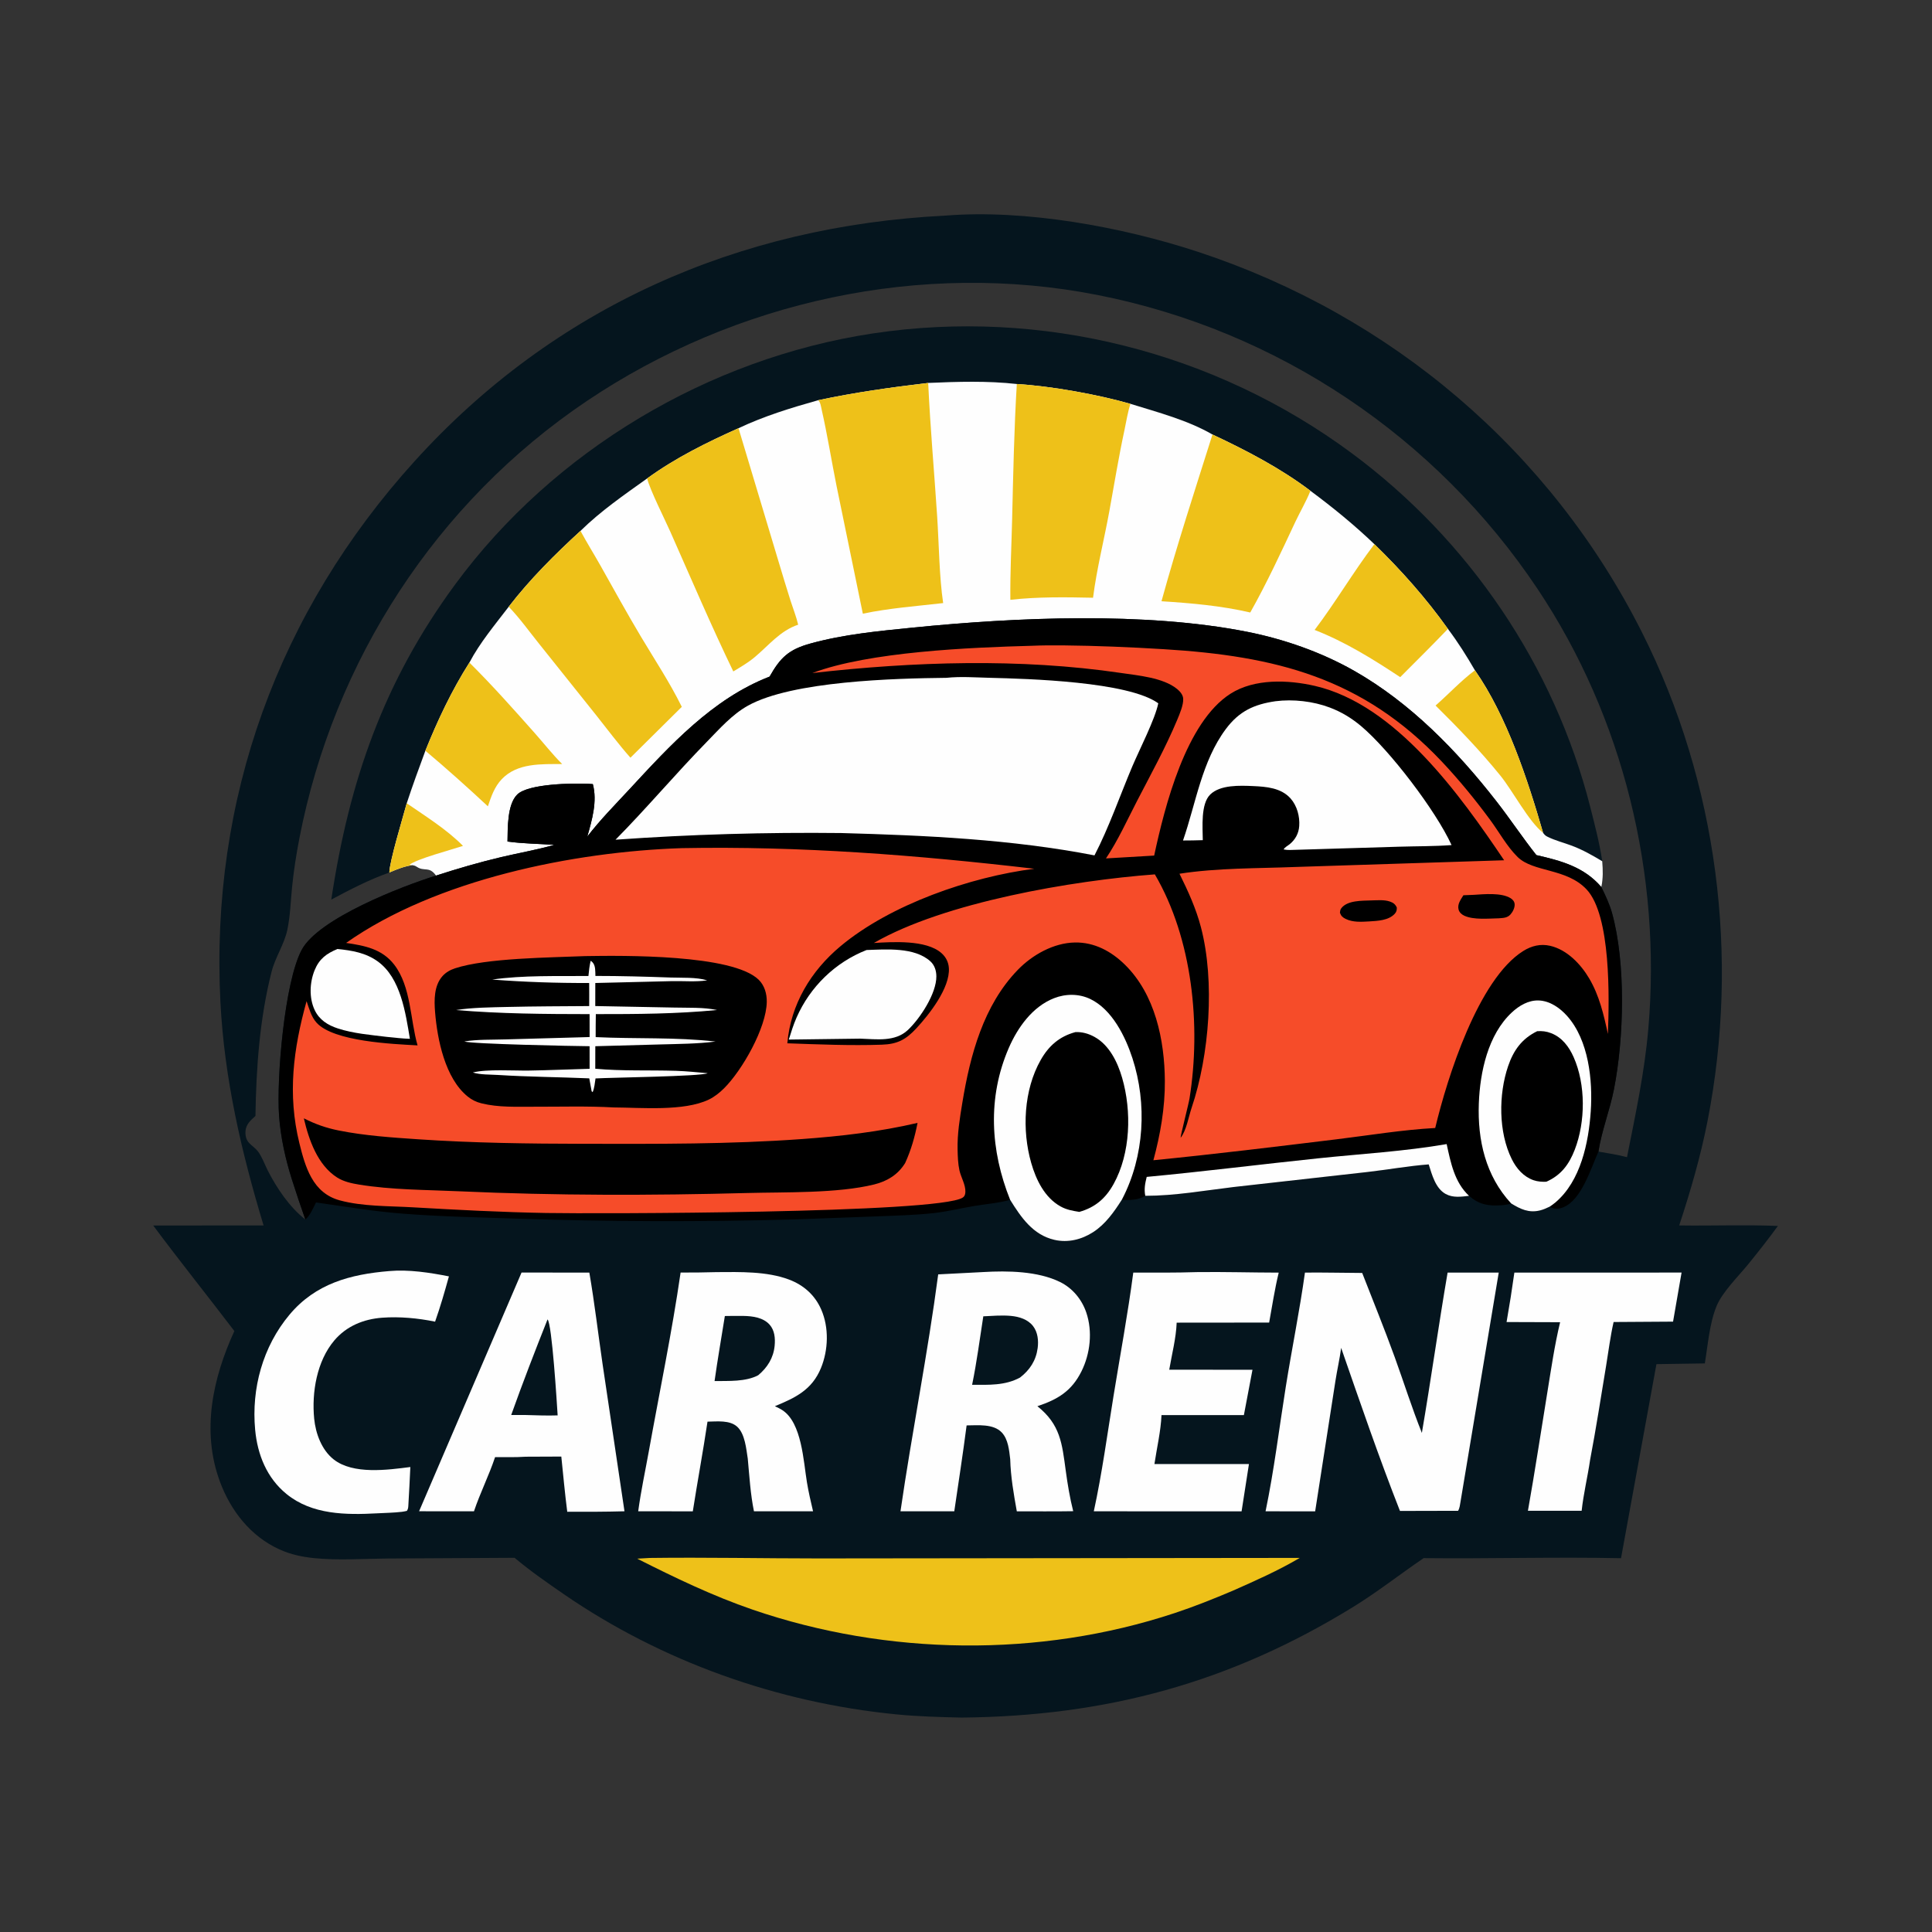 <?xml version="1.0" encoding="utf-8" ?>
<svg xmlns="http://www.w3.org/2000/svg" xmlns:xlink="http://www.w3.org/1999/xlink" width="1024" height="1024">
	<rect width="100%" height="100%" fill="#333333" stroke="none"/>
	<path fill="#05151E" d="M500.919 114.292C543.33 110.838 594.754 120.237 634.986 133.484C737.395 167.202 821.868 238.878 870.411 335.42C910.326 414.802 922.118 507.157 905.021 594.216C901.332 613.001 895.996 631.339 890.013 649.504C907.427 649.771 924.918 649.052 942.316 649.776C937.321 656.67 932.005 663.401 926.636 670.01C921.438 676.408 912.893 684.77 909.828 692.216C906.065 701.358 905.214 712.872 903.593 722.638L877.947 723.029L859.175 825.881C824.318 825.148 789.429 826.22 754.562 825.843C742.053 834.327 730.217 843.708 717.313 851.651C651.858 891.937 586.354 909.622 509.698 910.355C498.062 910.092 486.426 909.774 474.837 908.629C412.092 902.434 350.659 880.645 298.692 844.853C289.887 838.788 280.922 832.545 272.735 825.666L205.501 826.038C192.705 826.146 179.174 827.13 166.457 825.838C160.113 825.193 154.039 823.896 148.207 821.261C132.903 814.345 122.307 800.811 116.565 785.294C106.675 758.573 112.698 730.559 124.221 705.486C109.971 686.778 95.246 668.409 81.209 649.545L139.706 649.511C127.956 610.657 118.884 571.673 116.822 531.011C111.369 423.471 147.506 324.236 219.745 244.452C293.71 162.762 391.502 119.763 500.919 114.292ZM135.392 591.474C132.866 593.76 130.378 595.91 130.115 599.555C129.952 601.803 130.452 604.115 132.03 605.79C133.469 607.318 135.346 608.515 136.643 610.169C138.785 612.9 140.321 617.249 141.914 620.38C146.711 629.811 153.442 639.771 161.837 646.373C159.382 639.35 156.977 632.31 154.737 625.215C151.251 614.173 148.744 602.899 147.91 591.328C146.508 571.853 150.728 520.771 159.862 503.519C168.688 486.845 212.986 469.704 231.105 464.085C227.376 458.928 224.993 462.124 220.976 459.483C220.078 458.893 219.539 458.715 218.44 458.57C214.183 459.203 210.3 460.744 206.369 462.447C206.494 456.447 213.468 433.569 215.576 425.757C218.661 416.392 222.036 407.156 225.462 397.913C231.988 381.716 239.422 365.953 248.793 351.189C254.343 340.631 262.415 331.042 269.639 321.58C280.835 307.036 294.168 293.772 307.673 281.384C318.361 270.87 330.834 262.279 342.998 253.591C358.039 242.659 374.52 234.543 391.432 226.962C405.028 220.53 419.194 216.193 433.641 212.129C452.913 208.016 472.403 205.275 491.963 202.967C507.695 202.291 523.25 201.799 538.931 203.535C557.206 204.64 581.7 209.062 599.177 214.046C613.73 218.575 629.361 222.637 642.635 230.301C660.641 238.76 678.643 248.108 694.554 260.144C706.548 269.051 717.648 278.102 728.451 288.422C742.738 302.333 755.846 317.068 767.422 333.322C772.716 340.327 777.33 347.68 781.732 355.271C798.604 379.347 809.721 413.254 817.862 441.409C818.551 442.391 819.095 442.944 820.181 443.485C824.214 445.495 828.913 446.669 833.145 448.26C838.761 450.371 844.095 453.388 849.226 456.474C849.588 461.111 849.729 465.565 848.742 470.139C850.873 474.509 853.094 479.174 854.397 483.863C861.801 510.496 860.775 550.303 855.407 577.457C853.22 588.518 848.91 599.264 847.21 610.365C852.274 611.235 857.365 612.016 862.34 613.317C866.865 590.585 871.633 568.471 873.642 545.308C880.71 463.842 860.49 380.391 815.011 312.248C761.142 231.534 677.236 175.227 582.002 156.405C488.529 137.93 389.764 159.549 310.962 212.596C231.265 266.246 176.988 350.102 158.72 444.122C157.031 452.817 155.663 461.526 154.79 470.342C154.05 477.801 153.839 485.458 152.299 492.806C150.69 500.486 145.931 507.275 143.964 514.959C137.64 539.67 135.783 566.055 135.392 591.474Z"/>
	<path fill="#FEFEFE" d="M802.648 674.501L891.267 674.487L886.755 700.493L855.243 700.695C853.511 708.296 852.548 716.162 851.277 723.851C848.529 740.475 845.943 757.175 842.795 773.726C841.478 782.743 839.29 791.668 838.309 800.731L809.834 800.742C813.541 779.92 816.699 758.974 820.105 738.099C822.134 725.658 823.943 713.061 826.895 700.802L798.512 700.709C800.05 691.997 801.424 683.263 802.648 674.501Z"/>
	<path fill="#FEFEFE" d="M206.249 673.7C216.633 672.771 227.733 674.497 237.938 676.506C235.701 684.608 233.404 692.577 230.607 700.508C221.585 698.648 211.744 697.731 202.547 698.414C192.726 699.143 183.646 702.841 177.193 710.462C167.924 721.409 165.158 737.987 166.516 751.894C167.285 759.763 170.468 768.488 176.847 773.517C187.161 781.649 205.478 779.087 217.49 777.55C217.235 784.409 216.771 791.27 216.42 798.125C216.35 799.243 216.266 799.834 215.664 800.788C214.765 800.998 213.929 801.184 213.01 801.293C208.732 801.8 204.292 801.854 199.986 802.088C183.408 802.986 165.426 802.899 151.863 791.86C141.406 783.349 136.455 770.95 135.232 757.776C133.203 735.921 139.276 713.707 153.464 696.785C167.259 680.333 185.651 675.407 206.249 673.7Z"/>
	<path fill="#FEFEFE" d="M634.283 674.244C648.739 674.051 663.28 674.493 677.748 674.519C675.632 683.218 674.283 692.178 672.677 700.986L623.657 701.032C623.369 709.161 621.081 717.919 619.722 725.975L663.841 726.002L659.287 750.028L615.619 750.028C615.261 758.51 613.123 767.553 611.871 775.987L632.25 775.979L661.964 775.985L658.066 801.033L579.74 801.026C584.111 780.897 586.897 760.207 590.196 739.868C593.728 718.091 597.789 696.377 600.661 674.498C611.867 674.508 623.082 674.616 634.283 674.244Z"/>
	<path fill="#FEFEFE" d="M276.427 674.483L312.364 674.494C315.13 690.594 317.004 706.776 319.368 722.933L330.988 801.011C320.873 801.293 310.77 801.298 300.653 801.274C299.401 791.549 298.517 781.762 297.505 772.008L278.625 772.086C273.25 772.454 267.787 772.289 262.399 772.317C259.158 782.062 254.465 791.295 251.214 801.024L222.124 800.997L276.427 674.483Z"/>
	<path fill="#05151E" d="M290.207 699.313C292.552 701.427 295.191 744.167 295.564 750.186C289.796 750.398 283.947 750.112 278.175 749.975L270.949 749.969C277.017 732.945 283.535 716.108 290.207 699.313Z"/>
	<path fill="#FEFEFE" d="M379.876 674.249C392.226 674.164 406.522 673.786 418.183 678.189C425.967 681.127 431.936 686.423 435.284 694.114C439.444 703.669 439.05 715.543 435.118 725.102C430.366 736.654 421.588 740.834 410.704 745.314C412.038 745.963 413.429 746.61 414.675 747.419C424.993 754.119 425.844 774.543 427.697 785.695C428.552 790.844 429.741 795.946 430.937 801.024L399.615 801.023C397.743 791.873 397.198 782.381 396.331 773.092C395.507 767.882 394.87 760.052 390.788 756.252C386.821 752.559 380.008 753.435 374.99 753.503C372.628 769.382 369.675 785.17 367.203 801.033L338.263 801.018C339.674 790.407 341.99 779.761 343.888 769.217C349.557 737.732 356.154 706.124 360.732 674.479C367.12 674.511 373.49 674.425 379.876 674.249Z"/>
	<path fill="#05151E" d="M384.189 697.515C387.466 697.476 390.753 697.411 394.031 697.468C398.838 697.552 404.478 698.281 407.873 702.057C410.607 705.096 410.953 709.376 410.577 713.269C409.954 719.728 406.755 724.796 401.885 728.887C395.254 732.447 386.072 731.884 378.733 731.991C380.34 720.475 382.364 709 384.189 697.515Z"/>
	<path fill="#FEFEFE" d="M521.174 674.214C534.058 673.455 550.101 673.7 561.869 679.501C568.508 682.773 573.409 688.741 575.766 695.707C579.155 705.725 577.878 717.442 573.204 726.828C567.976 737.324 560.666 741.712 549.836 745.323C562.034 755.056 562.902 765.024 564.877 779.554C565.863 786.806 567.035 793.862 568.82 800.965C558.868 801.136 548.887 801.018 538.932 801.037C537.279 791.823 535.685 782.762 535.433 773.379C534.863 768.641 534.378 762.849 530.944 759.224C526.496 754.528 518.261 755.463 512.327 755.494C510.358 770.708 508.009 785.834 505.789 801.011L477.275 801.019C483.366 759.097 491.735 717.431 497.266 675.448L521.174 674.214Z"/>
	<path fill="#05151E" d="M521.172 697.674C526.014 697.444 531.028 697.004 535.859 697.46C540.219 697.871 544.797 699.285 547.567 702.888C550.073 706.147 550.506 710.596 549.977 714.551C549.091 721.165 545.819 726.096 540.662 730.116C532.732 734.453 523.983 734 515.238 733.967C517.714 722.008 519.275 709.742 521.172 697.674Z"/>
	<path fill="#FEFEFE" d="M691.651 674.5C701.758 674.387 711.882 674.656 721.991 674.694C727.761 689.516 733.783 704.284 739.199 719.237C744.043 732.608 748.343 746.282 753.618 759.481C758.46 731.215 762.417 702.786 767.26 674.506L794.361 674.506L774.092 796.005C773.811 797.627 773.68 799.326 772.811 800.755L742.012 800.829C730.819 772.359 720.868 743.3 710.837 714.401C710.063 720.312 708.682 726.179 707.778 732.084L697.062 801.032L670.775 801.026C675.294 779.316 677.992 756.932 681.493 735.02C684.717 714.835 688.835 694.746 691.651 674.5Z"/>
	<path fill="#EEC119" d="M344.287 825.748C374.09 825.36 403.999 825.996 433.82 826.001L688.911 825.721C677.498 832.44 665.49 837.77 653.392 843.115C643.209 847.433 632.981 851.53 622.473 855.005C550.847 878.696 470.252 877.595 398.982 853.165C377.824 845.913 357.664 836.187 337.73 826.13L344.287 825.748Z"/>
	<path fill="#05151E" d="M175.595 476.793C185.052 414.036 203.293 361.387 241.191 309.84C293.406 238.819 375.6 189.879 462.615 176.731C551.989 163.228 643.856 186.409 716.443 240.193C778.602 286.249 823.802 352.789 842.873 427.764C845.271 437.19 847.795 446.85 849.226 456.474C844.095 453.388 838.761 450.371 833.145 448.26C828.913 446.669 824.214 445.495 820.181 443.485C819.095 442.944 818.551 442.391 817.862 441.409C809.721 413.254 798.604 379.347 781.732 355.271C777.33 347.68 772.716 340.327 767.422 333.322C755.846 317.068 742.738 302.333 728.451 288.422C717.648 278.102 706.548 269.051 694.554 260.144C678.643 248.108 660.641 238.76 642.635 230.301C629.361 222.637 613.73 218.575 599.177 214.046C581.7 209.062 557.206 204.64 538.931 203.535C523.25 201.799 507.695 202.291 491.963 202.967C472.403 205.275 452.913 208.016 433.641 212.129C419.194 216.193 405.028 220.53 391.432 226.962C374.52 234.543 358.039 242.659 342.998 253.591C330.834 262.279 318.361 270.87 307.673 281.384C294.168 293.772 280.835 307.036 269.639 321.58C262.415 331.042 254.343 340.631 248.793 351.189C239.422 365.953 231.988 381.716 225.462 397.913C222.036 407.156 218.661 416.392 215.576 425.757C213.468 433.569 206.494 456.447 206.369 462.447C195.58 466.275 185.673 471.422 175.595 476.793Z"/>
	<path fill="#FEFEFE" d="M491.963 202.967C507.695 202.291 523.25 201.799 538.931 203.535C557.206 204.64 581.7 209.062 599.177 214.046C613.73 218.575 629.361 222.637 642.635 230.301C660.641 238.76 678.643 248.108 694.554 260.144C706.548 269.051 717.648 278.102 728.451 288.422C742.738 302.333 755.846 317.068 767.422 333.322C772.716 340.327 777.33 347.68 781.732 355.271C798.604 379.347 809.721 413.254 817.862 441.409C818.551 442.391 819.095 442.944 820.181 443.485C824.214 445.495 828.913 446.669 833.145 448.26C838.761 450.371 844.095 453.388 849.226 456.474C849.588 461.111 849.729 465.565 848.742 470.139C839.547 459.459 827.535 456.256 814.305 453.219C806.945 443.931 800.413 434.044 793.134 424.707C772.261 397.931 747.673 372.637 717.978 355.678C700.52 345.708 680.509 338.705 660.82 334.824C606.899 324.197 538.833 327.128 483.837 332.648C465.628 334.476 447.219 336.197 429.517 341.086C418.078 344.245 413.625 348.49 407.898 358.613C377.603 370.368 355.14 395.077 333.528 418.425C325.899 426.668 318.142 434.464 311.281 443.4C313.804 434.518 316.654 424.757 314.222 415.596C313.395 415.523 312.578 415.462 311.748 415.423C303.549 415.047 280.036 415.362 274.172 421.093C268.784 426.36 269.123 439.011 268.985 446.022C277.077 447.173 285.642 447.2 293.818 447.807C284.629 450.395 275.113 452.056 265.813 454.245C254.098 457.003 242.552 460.379 231.105 464.085C227.376 458.928 224.993 462.124 220.976 459.483C220.078 458.893 219.539 458.715 218.44 458.57C214.183 459.203 210.3 460.744 206.369 462.447C206.494 456.447 213.468 433.569 215.576 425.757C218.661 416.392 222.036 407.156 225.462 397.913C231.988 381.716 239.422 365.953 248.793 351.189C254.343 340.631 262.415 331.042 269.639 321.58C280.835 307.036 294.168 293.772 307.673 281.384C318.361 270.87 330.834 262.279 342.998 253.591C358.039 242.659 374.52 234.543 391.432 226.962C405.028 220.53 419.194 216.193 433.641 212.129C452.913 208.016 472.403 205.275 491.963 202.967Z"/>
	<path fill="#EEC119" d="M215.576 425.757C225.449 432.546 237.015 439.795 245.394 448.334C239.742 450.245 220.31 455.397 217.005 458.403L218.44 458.57C214.183 459.203 210.3 460.744 206.369 462.447C206.494 456.447 213.468 433.569 215.576 425.757Z"/>
	<path fill="#EEC119" d="M781.732 355.271C798.604 379.347 809.721 413.254 817.862 441.409C810.169 435.366 801.867 419.261 795.142 410.979C784.439 397.797 772.949 385.869 760.883 373.949C767.86 367.842 774.332 360.827 781.732 355.271Z"/>
	<path fill="#EEC119" d="M248.793 351.189C260.722 362.984 272.128 375.836 283.273 388.379C288.128 393.842 292.794 399.815 297.958 404.961C286.998 405.004 274.216 404.292 265.965 412.951C262.042 417.067 260.371 422.111 258.585 427.363C247.858 417.361 236.685 407.345 225.462 397.913C231.988 381.716 239.422 365.953 248.793 351.189Z"/>
	<path fill="#EEC119" d="M728.451 288.422C742.738 302.333 755.846 317.068 767.422 333.322C759.13 341.977 750.606 350.413 742.141 358.898C727.588 349.281 713.096 340.258 696.783 333.877C707.92 319.164 717.297 303.112 728.451 288.422Z"/>
	<path fill="#EEC119" d="M642.635 230.301C660.641 238.76 678.643 248.108 694.554 260.144C692.316 265.79 689.054 271.262 686.463 276.788C678.934 292.851 671.373 309.185 662.658 324.637C647.257 321.053 631.355 319.669 615.611 318.675C623.792 288.964 633.357 259.682 642.635 230.301Z"/>
	<path fill="#EEC119" d="M269.639 321.58C280.835 307.036 294.168 293.772 307.673 281.384C311.06 287.657 314.835 293.706 318.336 299.915C325.431 312.499 332.364 325.148 339.776 337.552C347.069 349.757 355.091 361.893 361.366 374.639L334.144 401.601C327.764 394.384 321.943 386.573 315.951 379.03L285.967 341.507C280.658 334.918 275.499 327.666 269.639 321.58Z"/>
	<path fill="#EEC119" d="M342.998 253.591C358.039 242.659 374.52 234.543 391.432 226.962L412.577 297.392C414.704 304.396 416.764 311.426 419.003 318.396C420.347 322.578 422.039 326.827 423.043 331.099C413.445 334.264 407.277 342.288 399.785 348.486C396.35 351.328 392.47 353.575 388.662 355.874C376.942 331.599 366.273 306.624 355.352 281.971C352.504 275.539 344.459 259.568 342.998 253.591Z"/>
	<path fill="#EEC119" d="M538.931 203.535C557.206 204.64 581.7 209.062 599.177 214.046C597.698 218.441 596.963 223.434 595.979 227.997C592.921 242.173 590.604 256.525 588.003 270.792C585.225 286.028 581.277 301.479 579.336 316.809C564.852 316.506 549.931 316.276 535.512 317.913C535.353 303.661 536.117 289.31 536.457 275.052C537.025 251.217 537.495 227.336 538.931 203.535Z"/>
	<path fill="#EEC119" d="M433.641 212.129C452.913 208.016 472.403 205.275 491.963 202.967C493.047 226.6 495.178 250.167 496.72 273.771C497.672 288.336 497.811 305.573 499.892 319.644C485.666 321.278 471.351 322.321 457.318 325.261L443.394 257.589C440.684 244.115 438.528 230.425 435.482 217.031C435.145 215.549 434.859 213.102 433.641 212.129Z"/>
	<path d="M407.898 358.613C413.625 348.49 418.078 344.245 429.517 341.086C447.219 336.197 465.628 334.476 483.837 332.648C538.833 327.128 606.899 324.197 660.82 334.824C680.509 338.705 700.52 345.708 717.978 355.678C747.673 372.637 772.261 397.931 793.134 424.707C800.413 434.044 806.945 443.931 814.305 453.219C827.535 456.256 839.547 459.459 848.742 470.139C850.873 474.509 853.094 479.174 854.397 483.863C861.801 510.496 860.775 550.303 855.407 577.457C853.22 588.518 848.91 599.264 847.21 610.365C843.145 619.326 838.308 635.896 828.629 639.869C826.485 640.749 824.33 641.033 822.189 639.995C821.903 639.856 821.622 639.708 821.339 639.564C819.658 640.366 818.017 641.115 816.202 641.559C810.276 643.007 805.838 640.849 800.919 637.823C799.174 638.534 797.255 638.705 795.384 638.833C788.604 639.298 783.753 638.317 778.621 633.818C774.433 634.313 770.12 634.958 766.237 632.833C760.825 629.872 758.982 622.591 757.24 617.153C746.468 617.974 735.556 619.955 724.788 621.183L653.894 629.141C638.467 630.991 622.57 633.815 607.021 633.804C603.777 635.983 598.307 636.312 594.587 635.893C590.486 642.325 585.955 648.795 579.462 653.011C573.351 656.978 566.083 658.804 558.881 657.15C547.453 654.525 541.189 645.23 535.396 635.938C529.098 637.705 522.503 638.146 516.077 639.243C509.119 640.431 502.171 642.141 495.158 642.93C484.957 644.077 474.627 644.285 464.377 644.714L420.524 646.334C371.265 647.661 322.19 647.535 272.936 645.871C253.189 645.203 233.475 644.813 213.766 643.282C197.656 642.03 183.355 639.563 167.503 637.317C165.97 640.311 164.456 644.151 161.837 646.373C159.382 639.35 156.977 632.31 154.737 625.215C151.251 614.173 148.744 602.899 147.91 591.328C146.508 571.853 150.728 520.771 159.862 503.519C168.688 486.845 212.986 469.704 231.105 464.085C242.552 460.379 254.098 457.003 265.813 454.245C275.113 452.056 284.629 450.395 293.818 447.807C285.642 447.2 277.077 447.173 268.985 446.022C269.123 439.011 268.784 426.36 274.172 421.093C280.036 415.362 303.549 415.047 311.748 415.423C312.578 415.462 313.395 415.523 314.222 415.596C316.654 424.757 313.804 434.518 311.281 443.4C318.142 434.464 325.899 426.668 333.528 418.425C355.14 395.077 377.603 370.368 407.898 358.613Z"/>
	<path fill="#FEFEFE" d="M178.868 502.989C186.524 503.761 193.913 504.985 200.297 509.632C212.415 518.454 214.951 536.879 217.257 550.594C213.175 550.484 209.076 549.961 205.011 549.57C196.375 548.505 187.33 547.802 179.026 545.082C173.715 543.343 169.239 540.55 166.781 535.336C163.766 528.94 164.113 520.781 166.731 514.29C169.176 508.231 173.065 505.376 178.868 502.989Z"/>
	<path fill="#FEFEFE" d="M607.779 623.782C638.27 620.915 668.683 617.065 699.145 613.887C721.582 611.547 744.53 610.239 766.759 606.392C768.925 616.268 770.894 626.608 778.621 633.818C774.433 634.313 770.12 634.958 766.237 632.833C760.825 629.872 758.982 622.591 757.24 617.153C746.468 617.974 735.556 619.955 724.788 621.183L653.894 629.141C638.467 630.991 622.57 633.815 607.021 633.804C606.315 630.19 606.908 627.309 607.779 623.782Z"/>
	<path fill="#FEFEFE" d="M459.298 503.528C469.797 503.192 484.597 501.927 493.045 509.456C495.347 511.507 496.276 514.463 496.292 517.487C496.343 526.621 487.676 539.798 481.224 545.893C474.4 552.339 464.62 550.783 455.992 550.504L418.08 550.996C419.3 547.064 420.521 543.14 422.178 539.364C429.341 523.038 442.687 510.03 459.298 503.528Z"/>
	<path fill="#FEFEFE" d="M800.919 637.823C787.407 623.221 783.081 604.309 783.813 584.799C784.435 568.224 788.631 548.452 801.256 536.654C805.131 533.033 810.09 530.068 815.558 530.266C821.477 530.48 826.799 534.207 830.619 538.5C842.07 551.367 844.235 572.592 843.129 589.022C842.011 605.624 837.794 626.012 824.386 637.33C823.42 638.145 822.392 638.868 821.339 639.564C819.658 640.366 818.017 641.115 816.202 641.559C810.276 643.007 805.838 640.849 800.919 637.823Z"/>
	<path d="M814.743 546.557C817.431 546.391 819.591 546.618 822.132 547.603C827.921 549.846 831.596 554.765 834.045 560.268C840.521 574.818 840.364 594.566 834.666 609.331C831.655 617.132 827.431 622.88 819.589 626.342C817.332 626.437 814.934 626.279 812.791 625.527C807.471 623.66 803.742 619.328 801.292 614.406C794.162 600.085 794.232 580.052 799.321 565.114C802.183 556.71 806.596 550.525 814.743 546.557Z"/>
	<path fill="#FEFEFE" d="M676.007 371.666C685.374 370.467 695.982 371.672 704.82 375.012C710.973 377.336 716.358 380.607 721.385 384.829C736.473 397.501 761.014 429.613 769.355 447.91C760.067 448.6 750.731 448.488 741.424 448.775L683.684 450.512C682.512 450.529 681.507 450.444 680.356 450.221C680.909 449.056 682.543 448.279 683.556 447.447C686.579 444.961 688.342 441.726 688.618 437.801C688.975 432.728 687.454 427.04 684.029 423.199C679.01 417.57 671.183 416.945 664.134 416.637C657.204 416.335 646.79 415.885 641.451 421.102C636.334 426.103 637.448 438.439 637.504 445.301C634.015 445.45 630.516 445.443 627.024 445.477C633.888 425.68 636.953 403.474 649.781 386.319C656.779 376.961 664.638 373.327 676.007 371.666Z"/>
	<path fill="#FEFEFE" d="M535.396 635.938C524.915 609.811 523.286 581.739 534.649 555.498C539.371 544.592 547.205 533.571 558.651 529.07C564.826 526.642 571.887 526.608 577.913 529.516C589.44 535.08 596.452 549.335 600.209 560.865C608.068 584.989 606.548 612.84 594.817 635.455L594.587 635.893C590.486 642.325 585.955 648.795 579.462 653.011C573.351 656.978 566.083 658.804 558.881 657.15C547.453 654.525 541.189 645.23 535.396 635.938Z"/>
	<path d="M569.957 547.047C573.543 546.851 576.985 547.851 580.106 549.578C587.995 553.942 592.354 562.988 594.763 571.304C599.869 588.935 599.271 611.227 590.24 627.546C586.04 635.135 580.522 639.933 572.06 642.328C568.413 641.722 565.336 641.239 562.053 639.4C553.671 634.706 549.121 625.297 546.572 616.412C541.588 599.034 542.559 577.702 551.618 561.774C555.876 554.288 561.494 549.347 569.957 547.047Z"/>
	<path fill="#FEFEFE" d="M501.65 359.257C509.11 358.466 517.035 359.066 524.531 359.252C544.917 359.757 597.926 361.224 613.907 372.761C612.27 381.088 603.862 397.419 600.125 406.257C593.534 421.846 587.864 438.363 580.099 453.372C536.238 444.836 490.469 442.763 445.875 441.529C405.814 441.086 366.196 442.217 326.241 445.063C342.878 428.23 358.1 410.091 374.657 393.163C381.357 386.313 387.968 378.73 396.424 374.017C419.915 360.926 474.365 359.559 501.65 359.257Z"/>
	<path fill="#F64C29" d="M546.914 342.273C552.388 342.044 557.866 342.007 563.343 342.062C581.164 342.24 599.038 342.993 616.825 344.081C675.938 347.697 722.107 359.051 764.18 403.642C773.368 413.38 781.901 423.839 789.849 434.607C794.538 440.959 798.775 448.762 804.4 454.25C812.767 462.414 830.271 460.069 840.919 471.403C853.9 485.218 852.958 529.224 852.219 548.026C850.006 537.762 847.694 527.723 842.296 518.573C837.801 510.953 830.524 503.354 821.606 501.297C816.509 500.122 811.739 501.306 807.36 504.045C783.52 518.957 767.061 571.221 760.694 597.859C743.32 598.806 725.826 601.727 708.54 603.835C676.172 607.781 643.769 611.737 611.321 614.954C615.016 601.267 617.494 587.128 617.399 572.909C617.253 551.215 612.246 527.053 596.246 511.317C589.029 504.219 580.059 499.351 569.713 499.539C558.438 499.743 547.189 506.078 539.493 514.007C521.248 532.806 514.227 559.195 510.078 584.357C508.713 592.633 507.339 601.046 507.544 609.459C507.63 612.995 507.76 616.907 508.529 620.359C509.337 623.985 511.867 628.06 511.671 631.805C511.606 633.044 511.312 634.067 510.216 634.774C497.189 643.173 314.823 643.367 289.517 642.911C265.901 642.485 242.312 641.262 218.734 639.897C206.24 639.174 192.196 639.497 180.104 636.223C173.273 634.374 168.43 630.219 165.016 624.103C161.9 618.52 160.199 612.079 158.68 605.907C152.282 579.91 155.485 555.951 162.489 530.628C163.849 534.555 164.961 538.961 167.834 542.102C176.939 552.059 208.097 553.342 221.315 554.076C217.367 540.395 217.941 522.976 208.936 511.285C202.502 502.931 193.227 501.2 183.45 499.768C231.101 466.161 303.947 451.41 361.375 449.53C424.274 448.359 485.791 453.18 548.192 460.454C514.348 464.774 472.039 479.352 445.503 501.492C429.759 514.627 419.102 532.332 417.297 552.972C433.905 553.556 450.813 554.276 467.419 553.706C475.669 553.423 480.153 551.022 485.726 545.002C492.441 537.748 503.589 523.675 502.922 513.094C502.722 509.931 501.325 507.198 498.94 505.119C490.781 498.007 473.106 499.235 463.166 499.79C500.632 478.172 568.536 466.691 612.098 463.435C632.099 497.608 636.637 543.618 630.476 582.168C629.991 585.201 625.551 602.407 625.758 603.056C628.866 599.059 629.93 592.051 631.563 587.219C641.028 559.218 644.024 520.11 636.532 491.495C633.915 481.503 629.712 472.309 625.147 463.097C645.188 459.975 666.465 460.309 686.751 459.508L797.22 455.954C773.953 421.485 739.826 373.411 696.899 363.538C682.756 360.286 664.923 359.577 652.192 367.685C628.552 382.739 617.325 427.469 611.738 453.476L586.185 454.981C592.543 445.494 597.437 434.629 602.688 424.467C609.957 410.401 617.842 396.16 623.938 381.551C625.211 378.499 627.308 373.638 627.117 370.303C626.998 368.227 625.387 366.403 623.845 365.147C616.476 359.143 603.217 358.028 594.057 356.676C540.59 348.786 484.142 350.661 430.55 356.729C460.613 345.391 514.225 343.165 546.914 342.273Z"/>
	<path d="M726.697 477.242C729.849 477.184 733.604 476.792 736.609 477.815C738.418 478.431 739.486 479.202 740.33 480.975C740.367 482.366 740.196 483.285 739.24 484.328C735.961 487.904 730.14 488.08 725.625 488.375C721.471 488.601 717.086 488.922 713.232 487.041C711.661 486.275 710.776 485.467 710.202 483.787C710.291 482.867 710.342 482.143 710.928 481.374C714.156 477.132 721.97 477.43 726.697 477.242Z"/>
	<path d="M781.003 474.29C786.552 473.947 795.803 472.993 800.712 476.105C801.832 476.815 802.675 477.834 802.791 479.205C802.948 481.048 801.814 483.299 800.618 484.645C798.903 486.574 796.715 486.521 794.328 486.723C788.967 486.813 781.094 487.663 776.106 485.341C774.71 484.692 773.489 483.622 773.078 482.08C772.327 479.261 774.239 476.766 775.635 474.502L781.003 474.29Z"/>
	<path d="M161.041 592.734C167.155 595.838 172.826 597.839 179.58 599.193C193.282 601.939 207.667 602.896 221.587 603.84C250.915 605.83 280.364 606.192 309.75 606.241C348.097 606.304 386.815 606.506 425.074 603.722C445.793 602.215 466.081 599.877 486.325 595.157C484.825 602.709 482.948 609.4 479.75 616.427C475.935 622.632 470.23 626.093 463.261 627.804C443.843 632.572 416.394 631.777 395.996 632.32C345.237 633.67 294.432 633.706 243.695 631.415C226.032 630.617 207.706 630.695 190.248 627.846C186.342 627.209 182.109 626.268 178.733 624.13C168.314 617.532 163.678 604.11 161.041 592.734Z"/>
	<path d="M310.204 506.754C330.096 506.43 388.245 505.738 402.099 519.266C405.24 522.333 406.474 526.742 406.403 531.038C406.172 544.88 393.341 567.308 383.754 576.837C381.431 579.146 378.676 581.357 375.716 582.783C362.502 589.147 339.783 587.034 325.241 586.961C311.337 586.177 297.03 586.622 283.096 586.587C273.833 586.565 264.24 587.036 255.183 584.788C252.388 584.094 250.052 582.941 247.816 581.124C235.874 571.418 231.783 550.905 230.604 536.484C230.08 530.085 229.996 522.444 234.536 517.354C236.303 515.372 238.625 514.071 241.127 513.244C257.863 507.709 291.709 507.556 310.204 506.754Z"/>
	<path fill="#FEFEFE" d="M313.056 509.247C313.49 509.538 313.646 509.613 314.034 510.023C315.751 511.835 315.481 514.923 315.58 517.262C328.896 517.261 342.105 517.631 355.407 518.108C361.487 518.326 368.995 517.847 374.818 519.606C368.836 520.508 362.233 519.893 356.144 520.021L315.522 521.013L315.502 533.228L357.465 534.03C364.749 534.219 372.849 533.795 379.973 535.335C358.657 537.41 337.197 537.516 315.801 537.503C315.7 541.56 315.741 545.63 315.716 549.689C336.8 550.705 358.251 549.632 379.239 552.046C369.421 553.282 359.626 553.298 349.753 553.581L315.526 554.517L315.503 566.446C329.646 567.76 344.057 567.113 358.25 567.553C363.859 567.726 369.487 568.345 375.079 568.824C371.657 570.547 323.062 571.122 315.641 571.597C315.263 573.987 315.08 576.623 314.122 578.855L313.585 578.403L312.325 571.554C296.233 570.855 280.145 570.784 264.061 569.756C259.829 569.486 254.64 569.703 250.617 568.444C258.013 566.556 272.162 567.542 280.246 567.425C290.999 567.269 301.755 566.757 312.506 566.482L312.5 554.515C303.945 554.444 250.099 553.379 246.08 552.003C253.059 550.842 260.719 551.14 267.809 550.904L312.511 549.662L312.496 537.511C288.956 537.49 265.082 537.334 241.631 535.339C250.609 533.983 260.014 533.915 269.084 533.702C283.479 533.364 297.889 533.343 312.288 533.239C312.34 529.163 312.282 525.08 312.273 521.003C295.178 521.09 277.941 520.486 260.895 519.194C277.073 516.835 295.492 517.437 311.88 517.301C312.14 514.561 312.426 511.933 313.056 509.247Z"/>
</svg>
